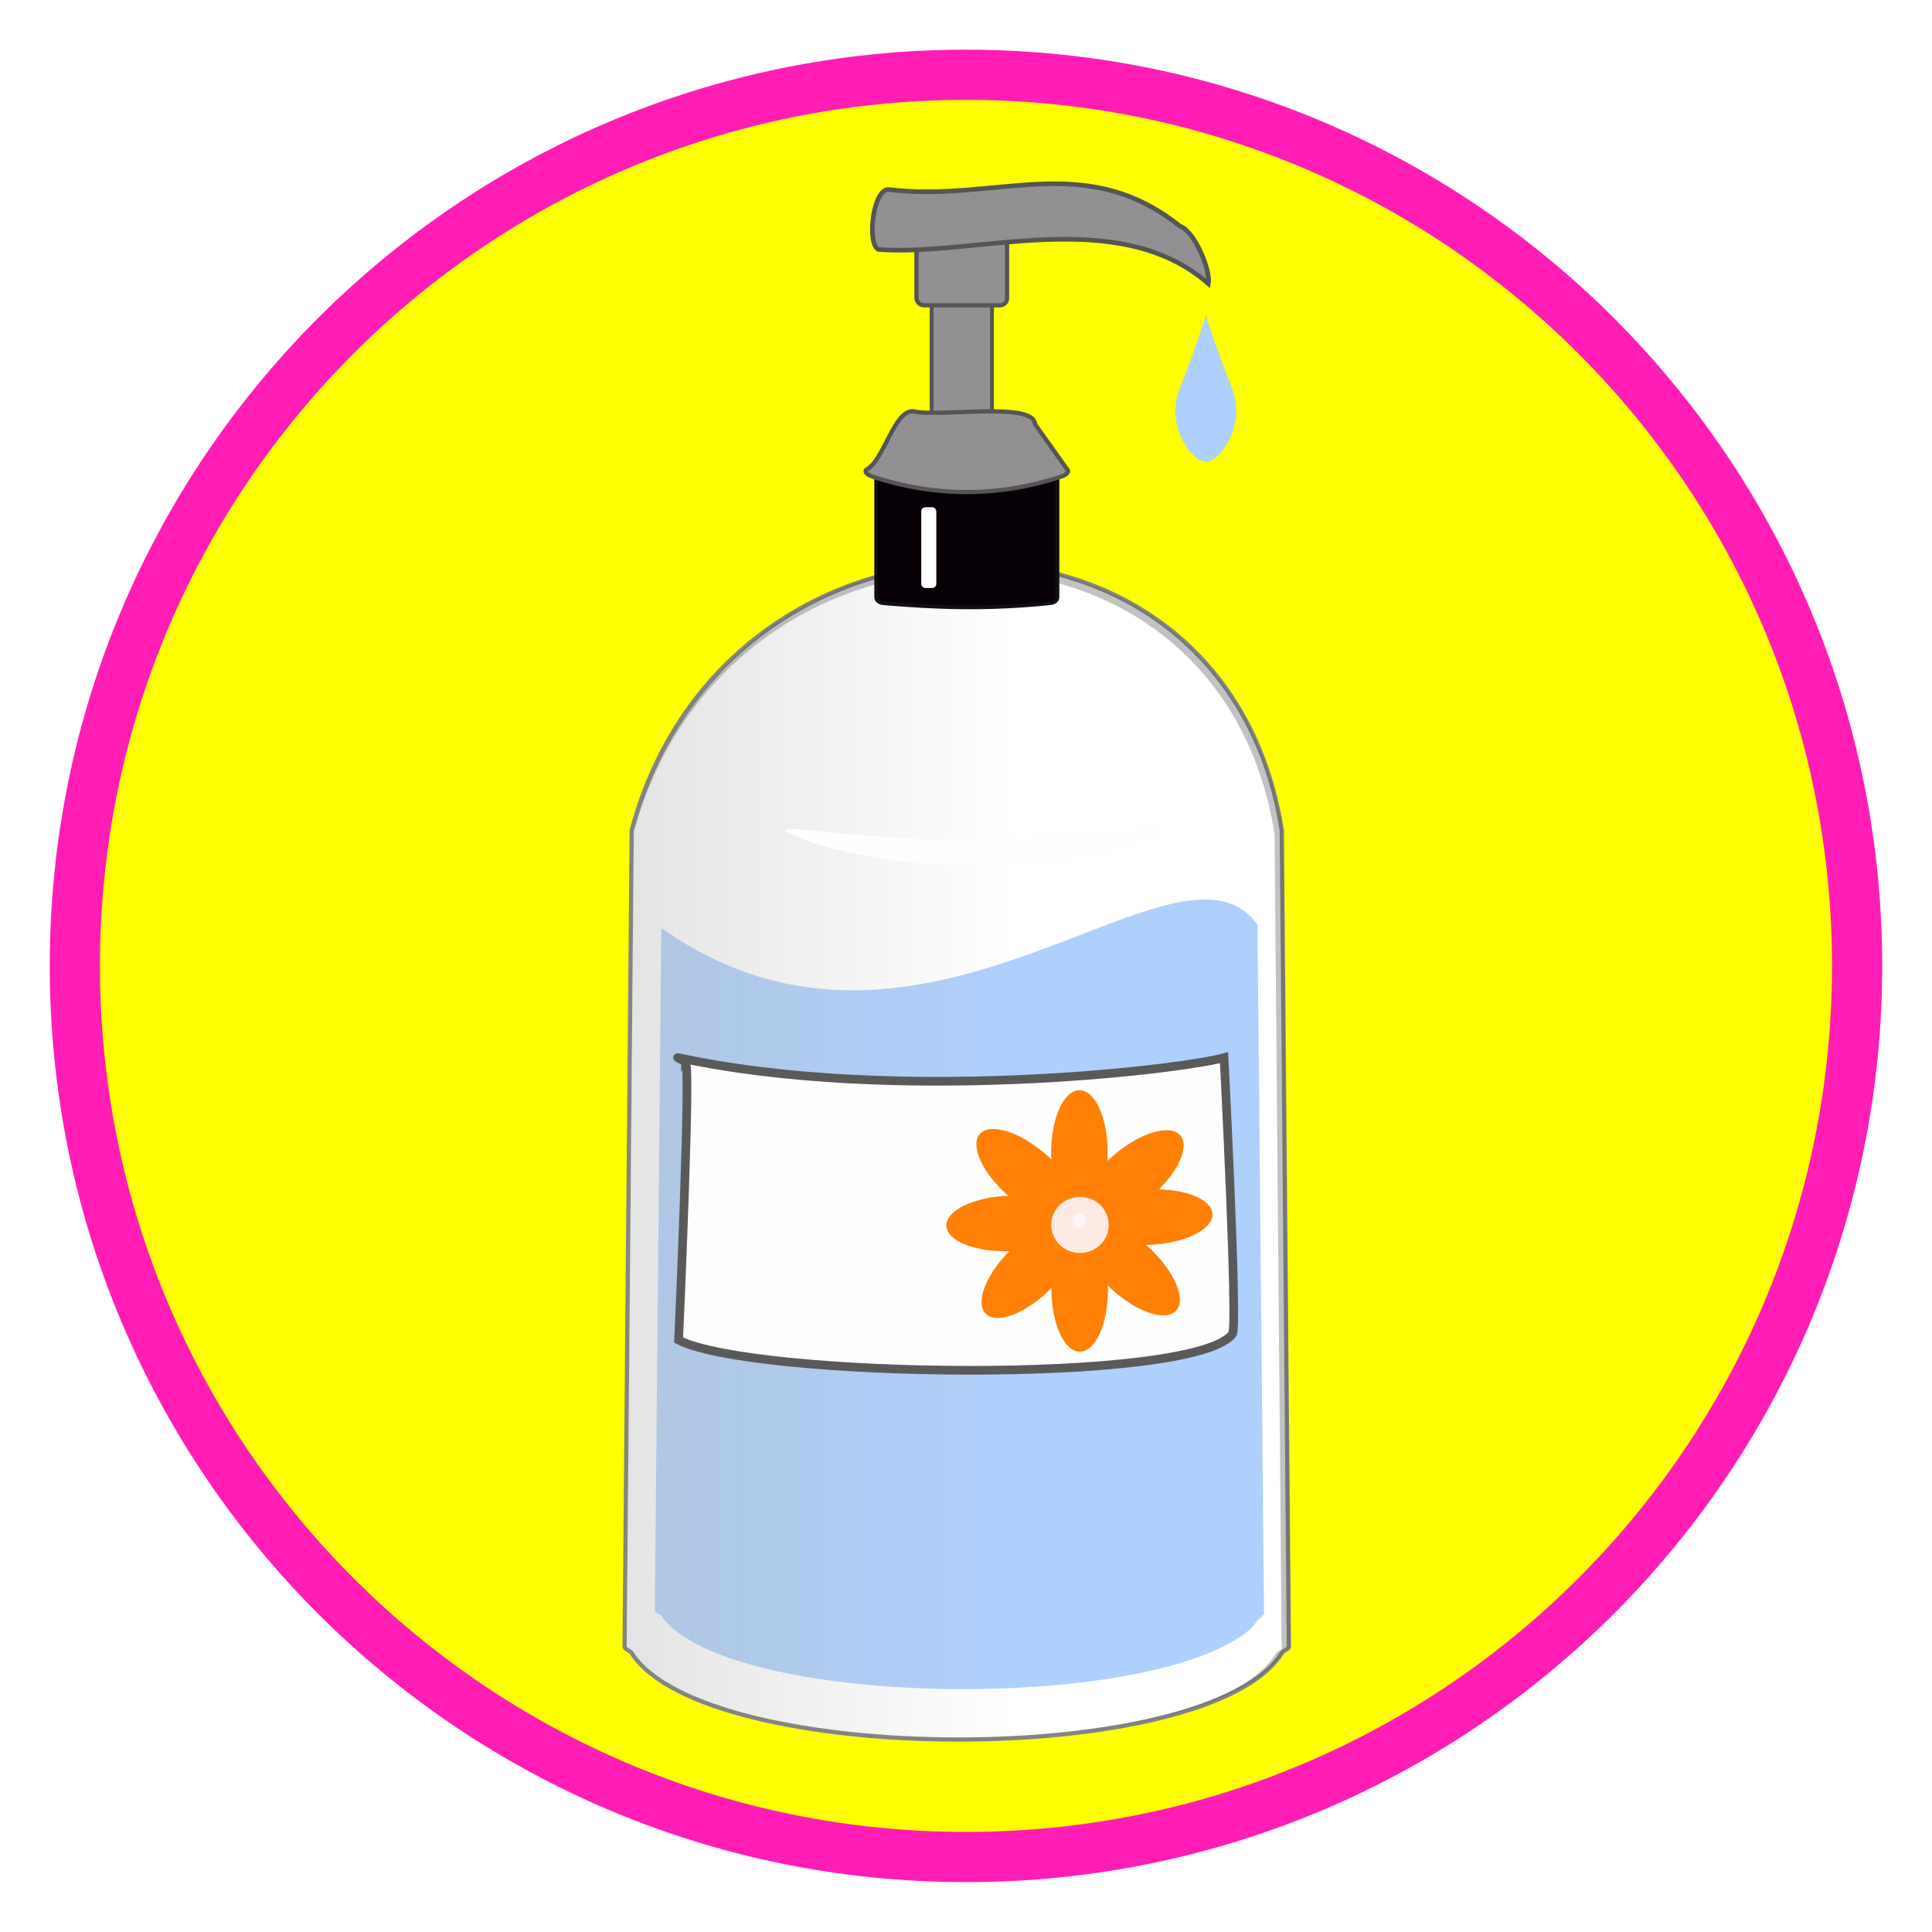 <?xml version="1.0" encoding="UTF-8" standalone="no"?>
<!-- Created with Inkscape (http://www.inkscape.org/) -->

<svg
   xmlns:dc="http://purl.org/dc/elements/1.1/"
   xmlns:cc="http://creativecommons.org/ns#"
   xmlns:rdf="http://www.w3.org/1999/02/22-rdf-syntax-ns#"
   xmlns:svg="http://www.w3.org/2000/svg"
   xmlns="http://www.w3.org/2000/svg"
   xmlns:xlink="http://www.w3.org/1999/xlink"
   xmlns:sodipodi="http://sodipodi.sourceforge.net/DTD/sodipodi-0.dtd"
   xmlns:inkscape="http://www.inkscape.org/namespaces/inkscape"
   id="svg3107"
   sodipodi:docname="needs-cleaned.svg"
   viewBox="0 0 777.425 777.393"
   version="1.1"
   inkscape:version="0.48.5 r10040"
   width="100%"
   height="100%">
  <defs
     id="defs3109">
    <linearGradient
       id="linearGradient3909"
       inkscape:collect="always">
      <stop
         id="stop3911"
         style="stop-color:#b4b4b4"
         offset="0" />
      <stop
         id="stop3913"
         style="stop-color:#b4b4b4;stop-opacity:0"
         offset="1" />
    </linearGradient>
    <filter
       id="filter3917"
       inkscape:collect="always"
       color-interpolation-filters="sRGB">
      <feGaussianBlur
         id="feGaussianBlur3919"
         stdDeviation="9.068"
         inkscape:collect="always" />
    </filter>
    <clipPath
       id="clipPath3925"
       clipPathUnits="userSpaceOnUse">
      <path
         id="path3927"
         sodipodi:nodetypes="cccsscc"
         style="fill:url(#linearGradient3929);stroke:#5a5a5a;stroke-width:5"
         inkscape:connector-curvature="0"
         d="m -53.102,272.36 c 53.533,-199.74 337.18,-203.02 369.06,0 l 4.041,461.67 c 0,2.239 -2.852,2.144 -4.041,4.041 -41.116,65.594 -326.99,64.843 -369.06,0 -1.218,-1.878 -4.041,-1.802 -4.041,-4.041 z" />
    </clipPath>
    <linearGradient
       id="linearGradient3929"
       y2="474.16"
       xlink:href="#linearGradient3909"
       gradientUnits="userSpaceOnUse"
       x2="-318.8"
       gradientTransform="translate(640,-20)"
       y1="474.16"
       x1="-698.34"
       inkscape:collect="always" />
    <filter
       id="filter3948"
       inkscape:collect="always"
       color-interpolation-filters="sRGB">
      <feGaussianBlur
         id="feGaussianBlur3950"
         stdDeviation="0.236"
         inkscape:collect="always" />
    </filter>
    <clipPath
       id="clipPath4263"
       clipPathUnits="userSpaceOnUse">
      <path
         id="path4265"
         sodipodi:nodetypes="sssss"
         style="fill:#383705;stroke:#505041;stroke-width:8.287"
         inkscape:connector-curvature="0"
         d="m -256.37,559.3 c -2.421,22.239 -179.9,29.863 -401.83,29.863 -221.92,0 -384.88,-4.178 -384.88,-36.755 0,-58.994 138.65,-175.65 384.88,-176.88 284.73,-1.418 408.24,124.86 401.83,183.77 z" />
    </clipPath>
    <clipPath
       id="clipPath4259"
       clipPathUnits="userSpaceOnUse">
      <path
         id="path4261"
         sodipodi:nodetypes="sssss"
         style="fill:#383705;stroke:#505041;stroke-width:8.287"
         inkscape:connector-curvature="0"
         d="m -256.37,559.3 c -2.421,22.239 -179.9,29.863 -401.83,29.863 -221.92,0 -384.88,-4.178 -384.88,-36.755 0,-58.994 138.65,-175.65 384.88,-176.88 284.73,-1.418 408.24,124.86 401.83,183.77 z" />
    </clipPath>
    <clipPath
       id="clipPath4255"
       clipPathUnits="userSpaceOnUse">
      <path
         id="path4257"
         sodipodi:nodetypes="sssss"
         style="fill:#383705;stroke:#505041;stroke-width:14.2"
         inkscape:connector-curvature="0"
         d="m -169.75,439.4 c -2.857,55.321 -212.34,74.286 -474.29,74.286 -261.94,0 -454.29,-10.393 -454.29,-91.429 0,-146.75 163.65,-436.95 454.29,-440 336.07,-3.527 481.85,310.59 474.29,457.14 z" />
    </clipPath>
    <filter
       id="filter4173"
       color-interpolation-filters="sRGB"
       inkscape:collect="always">
      <feGaussianBlur
         id="feGaussianBlur4175"
         stdDeviation="12.698"
         inkscape:collect="always" />
    </filter>
    <filter
       id="filter4150"
       color-interpolation-filters="sRGB"
       inkscape:collect="always">
      <feGaussianBlur
         id="feGaussianBlur4152"
         stdDeviation="9.44"
         inkscape:collect="always" />
    </filter>
    <linearGradient
       id="linearGradient4177"
       inkscape:collect="always">
      <stop
         id="stop4179"
         style="stop-color:#a29984"
         offset="0" />
      <stop
         id="stop4181"
         style="stop-color:#a29984;stop-opacity:0"
         offset="1" />
    </linearGradient>
    <linearGradient
       id="linearGradient4637"
       y2="246.63"
       xlink:href="#linearGradient4177"
       gradientUnits="userSpaceOnUse"
       x2="-127.86"
       y1="246.63"
       x1="-1131.9"
       inkscape:collect="always" />
    <linearGradient
       id="linearGradient4777"
       y2="477"
       xlink:href="#linearGradient3909"
       gradientUnits="userSpaceOnUse"
       x2="-474.45"
       gradientTransform="translate(637.14,-17.143)"
       y1="474.16"
       x1="-698.34"
       inkscape:collect="always" />
    <linearGradient
       id="linearGradient4846"
       y2="474.16"
       xlink:href="#linearGradient3909"
       gradientUnits="userSpaceOnUse"
       x2="-476.01"
       gradientTransform="translate(637.14,-17.143)"
       y1="474.16"
       x1="-698.34"
       inkscape:collect="always" />
    <linearGradient
       inkscape:collect="always"
       xlink:href="#linearGradient917"
       id="linearGradient919"
       x1="945.899"
       y1="845.721"
       x2="1056.445"
       y2="767.596"
       gradientUnits="userSpaceOnUse"
       gradientTransform="matrix(3.286,-0.309,0.309,3.286,-2181.971,-2033.793)" />
    <linearGradient
       inkscape:collect="always"
       id="linearGradient917">
      <stop
         style="stop-color:#6ecf3f;stop-opacity:1"
         offset="0"
         id="stop913" />
      <stop
         style="stop-color:#67ca2d;stop-opacity:1"
         offset="1"
         id="stop915" />
    </linearGradient>
    <linearGradient
       y2="767.596"
       x2="1056.445"
       y1="845.721"
       x1="945.899"
       gradientTransform="matrix(3.286,-0.309,0.309,3.286,-4056.015,-1840.877)"
       gradientUnits="userSpaceOnUse"
       id="linearGradient4447"
       xlink:href="#linearGradient917"
       inkscape:collect="always" />
    <linearGradient
       inkscape:collect="always"
       xlink:href="#linearGradient3909"
       id="linearGradient4466"
       gradientUnits="userSpaceOnUse"
       gradientTransform="translate(637.14,-17.143)"
       x1="-698.34"
       y1="474.16"
       x2="-476.01"
       y2="474.16" />
  </defs>
  <sodipodi:namedview
     id="base"
     bordercolor="#666666"
     inkscape:pageshadow="2"
     inkscape:window-y="0"
     fit-margin-left="20"
     pagecolor="#6b6b6b"
     fit-margin-top="20"
     inkscape:window-maximized="0"
     inkscape:zoom="0.9899495"
     inkscape:window-x="46"
     inkscape:window-height="1110"
     showgrid="false"
     borderopacity="1.0"
     inkscape:current-layer="layer1"
     inkscape:cx="402.70068"
     inkscape:cy="352.77432"
     fit-margin-right="20"
     fit-margin-bottom="20"
     inkscape:window-width="1538"
     inkscape:pageopacity="1"
     inkscape:document-units="px" />
  <g
     id="layer1"
     inkscape:label="Layer 1"
     inkscape:groupmode="layer"
     transform="translate(949.311,-112.341)">
    <path
       sodipodi:type="arc"
       style="opacity:1;fill:#ffff00;fill-opacity:1;stroke:#ff1db5;stroke-width:19.403;stroke-miterlimit:4;stroke-opacity:1;stroke-dasharray:none;stroke-dashoffset:0"
       id="path4301"
       sodipodi:cx="222.23355"
       sodipodi:cy="358.08926"
       sodipodi:rx="344.46201"
       sodipodi:ry="344.46201"
       d="m 566.696,358.089 c 0,190.241 -154.221,344.462 -344.462,344.462 -190.241,0 -344.462,-154.221 -344.462,-344.462 0,-190.241 154.221,-344.462 344.462,-344.462 190.241,0 344.462,154.221 344.462,344.462 z"
       transform="matrix(1.041,0,0,1.041,-791.956,128.242)" />
    <path
       inkscape:connector-curvature="0"
       style="fill:#ffffff;stroke:#848484;stroke-width:1.704"
       sodipodi:nodetypes="cccsscc"
       d="m -695.11,446.44 c 37.943,-142.01 238.98,-144.34 261.58,0 l 2.864,328.23 c 0,1.591 -2.021,1.524 -2.864,2.873 -29.142,46.634 -231.77,46.101 -261.58,0 -0.864,-1.335 -2.864,-1.281 -2.864,-2.873 z"
       id="rect3115" />
    <path
       transform="matrix(0.655,0,0,0.601,-648.39,319.05)"
       inkscape:connector-curvature="0"
       sodipodi:nodetypes="cccsscc"
       clip-path="url(#clipPath3925)"
       d="m -55.959,275.22 c 162.1,128.83 320.04,-74.453 369.06,0 l 4.041,461.67 c 0,2.239 -2.852,2.144 -4.041,4.041 -41.116,65.594 -326.99,64.843 -369.06,0 -1.218,-1.878 -4.041,-1.802 -4.041,-4.041 z"
       style="fill:#add0fd;fill-opacity:1"
       id="path3952" />
    <path
       transform="matrix(0.709,0,0,0.711,-656.64,252.2)"
       inkscape:connector-curvature="0"
       sodipodi:nodetypes="cccsscc"
       clip-path="url(#clipPath3925)"
       d="m -55.959,275.22 c 53.533,-199.74 337.18,-203.02 369.06,0 l 4.041,461.67 c 0,2.239 -2.852,2.144 -4.041,4.041 -41.116,65.594 -326.99,64.843 -369.06,0 -1.218,-1.878 -4.041,-1.802 -4.041,-4.041 z"
       style="opacity:0.611;fill:url(#linearGradient4466);stroke:#5a5a5a;stroke-width:5;filter:url(#filter3917)"
       id="path3907" />
    <path
       inkscape:connector-curvature="0"
       style="fill:#070107;stroke:#0f0f0f;stroke-width:1.548"
       sodipodi:nodetypes="sssssssss"
       d="m -593.86,301.35 c 20.222,5.393 41.595,7.924 67.175,0 1.486,-0.46 2.864,1.058 2.864,2.373 v 48.94 c 0,1.314 -1.29,2.209 -2.864,2.373 -25.58,2.659 -46.953,1.777 -67.175,0 -1.578,-0.139 -2.864,-1.058 -2.864,-2.373 v -48.94 c 0,-1.314 1.354,-2.775 2.864,-2.373 z"
       id="rect3886" />
    <path
       inkscape:connector-curvature="0"
       style="fill:#939093;stroke:#555555;stroke-width:1.529"
       d="m -571.58,225.03 h 18.573 c 1.587,0 2.864,1.032 2.864,2.313 v 68.964 c 0,1.281 -1.277,2.313 -2.864,2.313 h -18.573 c -1.587,0 -2.864,-1.032 -2.864,-2.313 v -68.964 c 0,-1.281 1.277,-2.313 2.864,-2.313 z"
       id="rect3889" />
    <rect
       x="-580.52"
       y="204.72"
       width="36.451"
       height="30.47"
       ry="2.873"
       style="fill:#939093;stroke:#555555;stroke-width:1.704"
       id="rect3892" />
    <path
       inkscape:connector-curvature="0"
       style="fill:#939093;stroke:#555555;stroke-width:1.857"
       sodipodi:nodetypes="ccccc"
       d="m -591.64,188.62 c 43.017,5.264 78.542,-16.001 117.08,14.695 6.175,2.221 12.434,18.016 11.523,23.186 -36.624,-31.874 -93.83,-10.82 -132.85,-13.77 -4.788,-2.804 -1.939,-24.727 4.25,-24.11 z"
       id="rect3894" />
    <path
       inkscape:connector-curvature="0"
       style="fill:#939093;stroke:#555555;stroke-width:1.704"
       sodipodi:nodetypes="ccssscc"
       d="m -581.71,277.84 c 9.507,2.533 48.569,-4.109 48.848,5.151 l 13.091,18.384 c 0.922,1.295 -1.354,2.384 -2.864,2.873 -25.092,8.125 -50.183,8.125 -75.275,0 -1.51,-0.489 -3.807,-1.593 -2.864,-2.873 7.124,-3.375 11.222,-24.294 19.064,-23.534 z"
       id="rect3897" />
    <path
       inkscape:connector-curvature="0"
       style="fill:#fefefe;stroke:#5a5a5a;stroke-width:3.498"
       sodipodi:nodetypes="sccccs"
       d="m -676.24,537.95 c 86.023,18.525 200.5,5.089 219.48,0 0,0 5.687,109.78 3.331,111.25 -15.916,20.318 -192.52,17.666 -222.81,2.399 0,0 5.099,-113.17 2.744,-111.25 0,-1.329 -4.512,-2.78 -2.744,-2.399 z"
       id="rect3931" />
    <path
       inkscape:connector-curvature="0"
       style="fill:#fefefe"
       sodipodi:nodetypes="sssss"
       d="m -481.29,446.44 c 0,2.244 -36.025,14.219 -77.965,14.219 -41.941,0 -73.915,-11.975 -73.915,-14.219 0,-2.244 34,4.063 75.94,4.063 41.941,0 75.94,-6.306 75.94,-4.063 z"
       id="path3939" />
    <rect
       x="-528.57"
       y="109.51"
       width="8.571"
       height="45.714"
       transform="matrix(0.709,0,0,0.711,-203.86,238.58)"
       style="fill:#fefefe;filter:url(#filter3948)"
       ry="2.309"
       id="rect3942" />
    <path
       inkscape:connector-curvature="0"
       style="fill:#add0fd;fill-opacity:1"
       sodipodi:nodetypes="ssscs"
       d="m -453.55,268.7 c 5.812,14.683 -4.722,29.454 -10.547,29.454 -5.825,0 -16.39,-14.789 -10.547,-29.454 6.712,-16.845 10.547,-29.454 10.547,-29.454 0,0 4.794,14.92 10.547,29.454 z"
       id="path3956" />
    <g
       transform="matrix(0.159,0,0,0.156,-413.193,524.139)"
       id="g3782">
      <path
         sodipodi:cx="-640"
         sodipodi:cy="332.36218"
         inkscape:transform-center-y="-177.14286"
         d="m -568.571,332.362 c 0,88.366 -31.98,160 -71.429,160 -39.449,0 -71.429,-71.634 -71.429,-160 0,-88.366 31.98,-160 71.429,-160 39.449,0 71.429,71.634 71.429,160 z"
         sodipodi:type="arc"
         style="fill:#ff8004;fill-opacity:1"
         sodipodi:ry="160"
         sodipodi:rx="71.428574"
         id="path3784" />
      <path
         sodipodi:cx="-640"
         sodipodi:cy="332.36218"
         transform="matrix(0.053,0.999,-0.999,0.053,-97.291,1121.6)"
         inkscape:transform-center-y="-9.3884683"
         inkscape:transform-center-x="-176.89389"
         d="m -568.571,332.362 c 0,88.366 -31.98,160 -71.429,160 -39.449,0 -71.429,-71.634 -71.429,-160 0,-88.366 31.98,-160 71.429,-160 39.449,0 71.429,71.634 71.429,160 z"
         sodipodi:type="arc"
         style="fill:#ff8004;fill-opacity:1"
         sodipodi:ry="160"
         sodipodi:rx="71.428574"
         id="path3786" />
      <path
         sodipodi:cx="-640"
         sodipodi:cy="332.36218"
         transform="matrix(-1,0.003,-0.003,-1,-1278.3,1021.1)"
         inkscape:transform-center-y="177.14188"
         inkscape:transform-center-x="-0.57272596"
         d="m -568.571,332.362 c 0,88.366 -31.98,160 -71.429,160 -39.449,0 -71.429,-71.634 -71.429,-160 0,-88.366 31.98,-160 71.429,-160 39.449,0 71.429,71.634 71.429,160 z"
         sodipodi:type="arc"
         style="fill:#ff8004;fill-opacity:1"
         sodipodi:ry="160"
         sodipodi:rx="71.428574"
         id="path3788" />
      <path
         sodipodi:cx="-640"
         sodipodi:cy="332.36218"
         transform="matrix(-0.039,-0.999,0.999,-0.039,-1173.9,-110.31)"
         inkscape:transform-center-y="6.8503935"
         inkscape:transform-center-x="177.01031"
         d="m -568.571,332.362 c 0,88.366 -31.98,160 -71.429,160 -39.449,0 -71.429,-71.634 -71.429,-160 0,-88.366 31.98,-160 71.429,-160 39.449,0 71.429,71.634 71.429,160 z"
         sodipodi:type="arc"
         style="fill:#ff8004;fill-opacity:1"
         sodipodi:ry="160"
         sodipodi:rx="71.428574"
         id="path3790" />
      <path
         sodipodi:cx="-640"
         sodipodi:cy="332.36218"
         transform="matrix(0.666,-0.746,0.746,0.666,-594,-307.24)"
         inkscape:transform-center-y="-117.94935"
         inkscape:transform-center-x="132.16478"
         d="m -568.571,332.362 c 0,88.366 -31.98,160 -71.429,160 -39.449,0 -71.429,-71.634 -71.429,-160 0,-88.366 31.98,-160 71.429,-160 39.449,0 71.429,71.634 71.429,160 z"
         sodipodi:type="arc"
         style="fill:#ff8004;fill-opacity:1"
         sodipodi:ry="160"
         sodipodi:rx="71.428574"
         id="path3792" />
      <path
         sodipodi:cx="-640"
         sodipodi:cy="332.36218"
         transform="matrix(0.655,0.755,-0.755,0.655,164.27,658.98)"
         inkscape:transform-center-y="-116.09576"
         inkscape:transform-center-x="-133.79593"
         d="m -568.571,332.362 c 0,88.366 -31.98,160 -71.429,160 -39.449,0 -71.429,-71.634 -71.429,-160 0,-88.366 31.98,-160 71.429,-160 39.449,0 71.429,71.634 71.429,160 z"
         sodipodi:type="arc"
         style="fill:#ff8004;fill-opacity:1"
         sodipodi:ry="160"
         sodipodi:rx="71.428574"
         id="path3794" />
      <path
         sodipodi:cx="-640"
         sodipodi:cy="332.36218"
         transform="matrix(-0.689,0.725,-0.725,-0.689,-711.89,1324.4)"
         inkscape:transform-center-y="122.08246"
         inkscape:transform-center-x="-128.35669"
         d="m -568.571,332.362 c 0,88.366 -31.98,160 -71.429,160 -39.449,0 -71.429,-71.634 -71.429,-160 0,-88.366 31.98,-160 71.429,-160 39.449,0 71.429,71.634 71.429,160 z"
         sodipodi:type="arc"
         style="fill:#ff8004;fill-opacity:1"
         sodipodi:ry="160"
         sodipodi:rx="71.428574"
         id="path3796" />
      <path
         sodipodi:cx="-640"
         sodipodi:cy="332.36218"
         transform="matrix(-0.712,-0.702,0.702,-0.712,-1453.4,422.72)"
         inkscape:transform-center-y="126.10121"
         inkscape:transform-center-x="124.41078"
         d="m -568.571,332.362 c 0,88.366 -31.98,160 -71.429,160 -39.449,0 -71.429,-71.634 -71.429,-160 0,-88.366 31.98,-160 71.429,-160 39.449,0 71.429,71.634 71.429,160 z"
         sodipodi:type="arc"
         style="fill:#ff8004;fill-opacity:1"
         sodipodi:ry="160"
         sodipodi:rx="71.428574"
         id="path3798" />
      <path
         sodipodi:cx="-367.14285"
         sodipodi:cy="158.07646"
         transform="matrix(1,0,0,1.103,-271.43,345.46)"
         d="m -294.286,158.076 c 0,36.293 -32.619,65.714 -72.857,65.714 -40.238,0 -72.857,-29.421 -72.857,-65.714 0,-36.293 32.619,-65.714 72.857,-65.714 40.238,0 72.857,29.421 72.857,65.714 z"
         sodipodi:type="arc"
         style="fill:#fcf5f8;fill-opacity:0.914"
         sodipodi:ry="65.714287"
         sodipodi:rx="72.85714"
         id="path3800" />
    </g>
  </g>
</svg>
